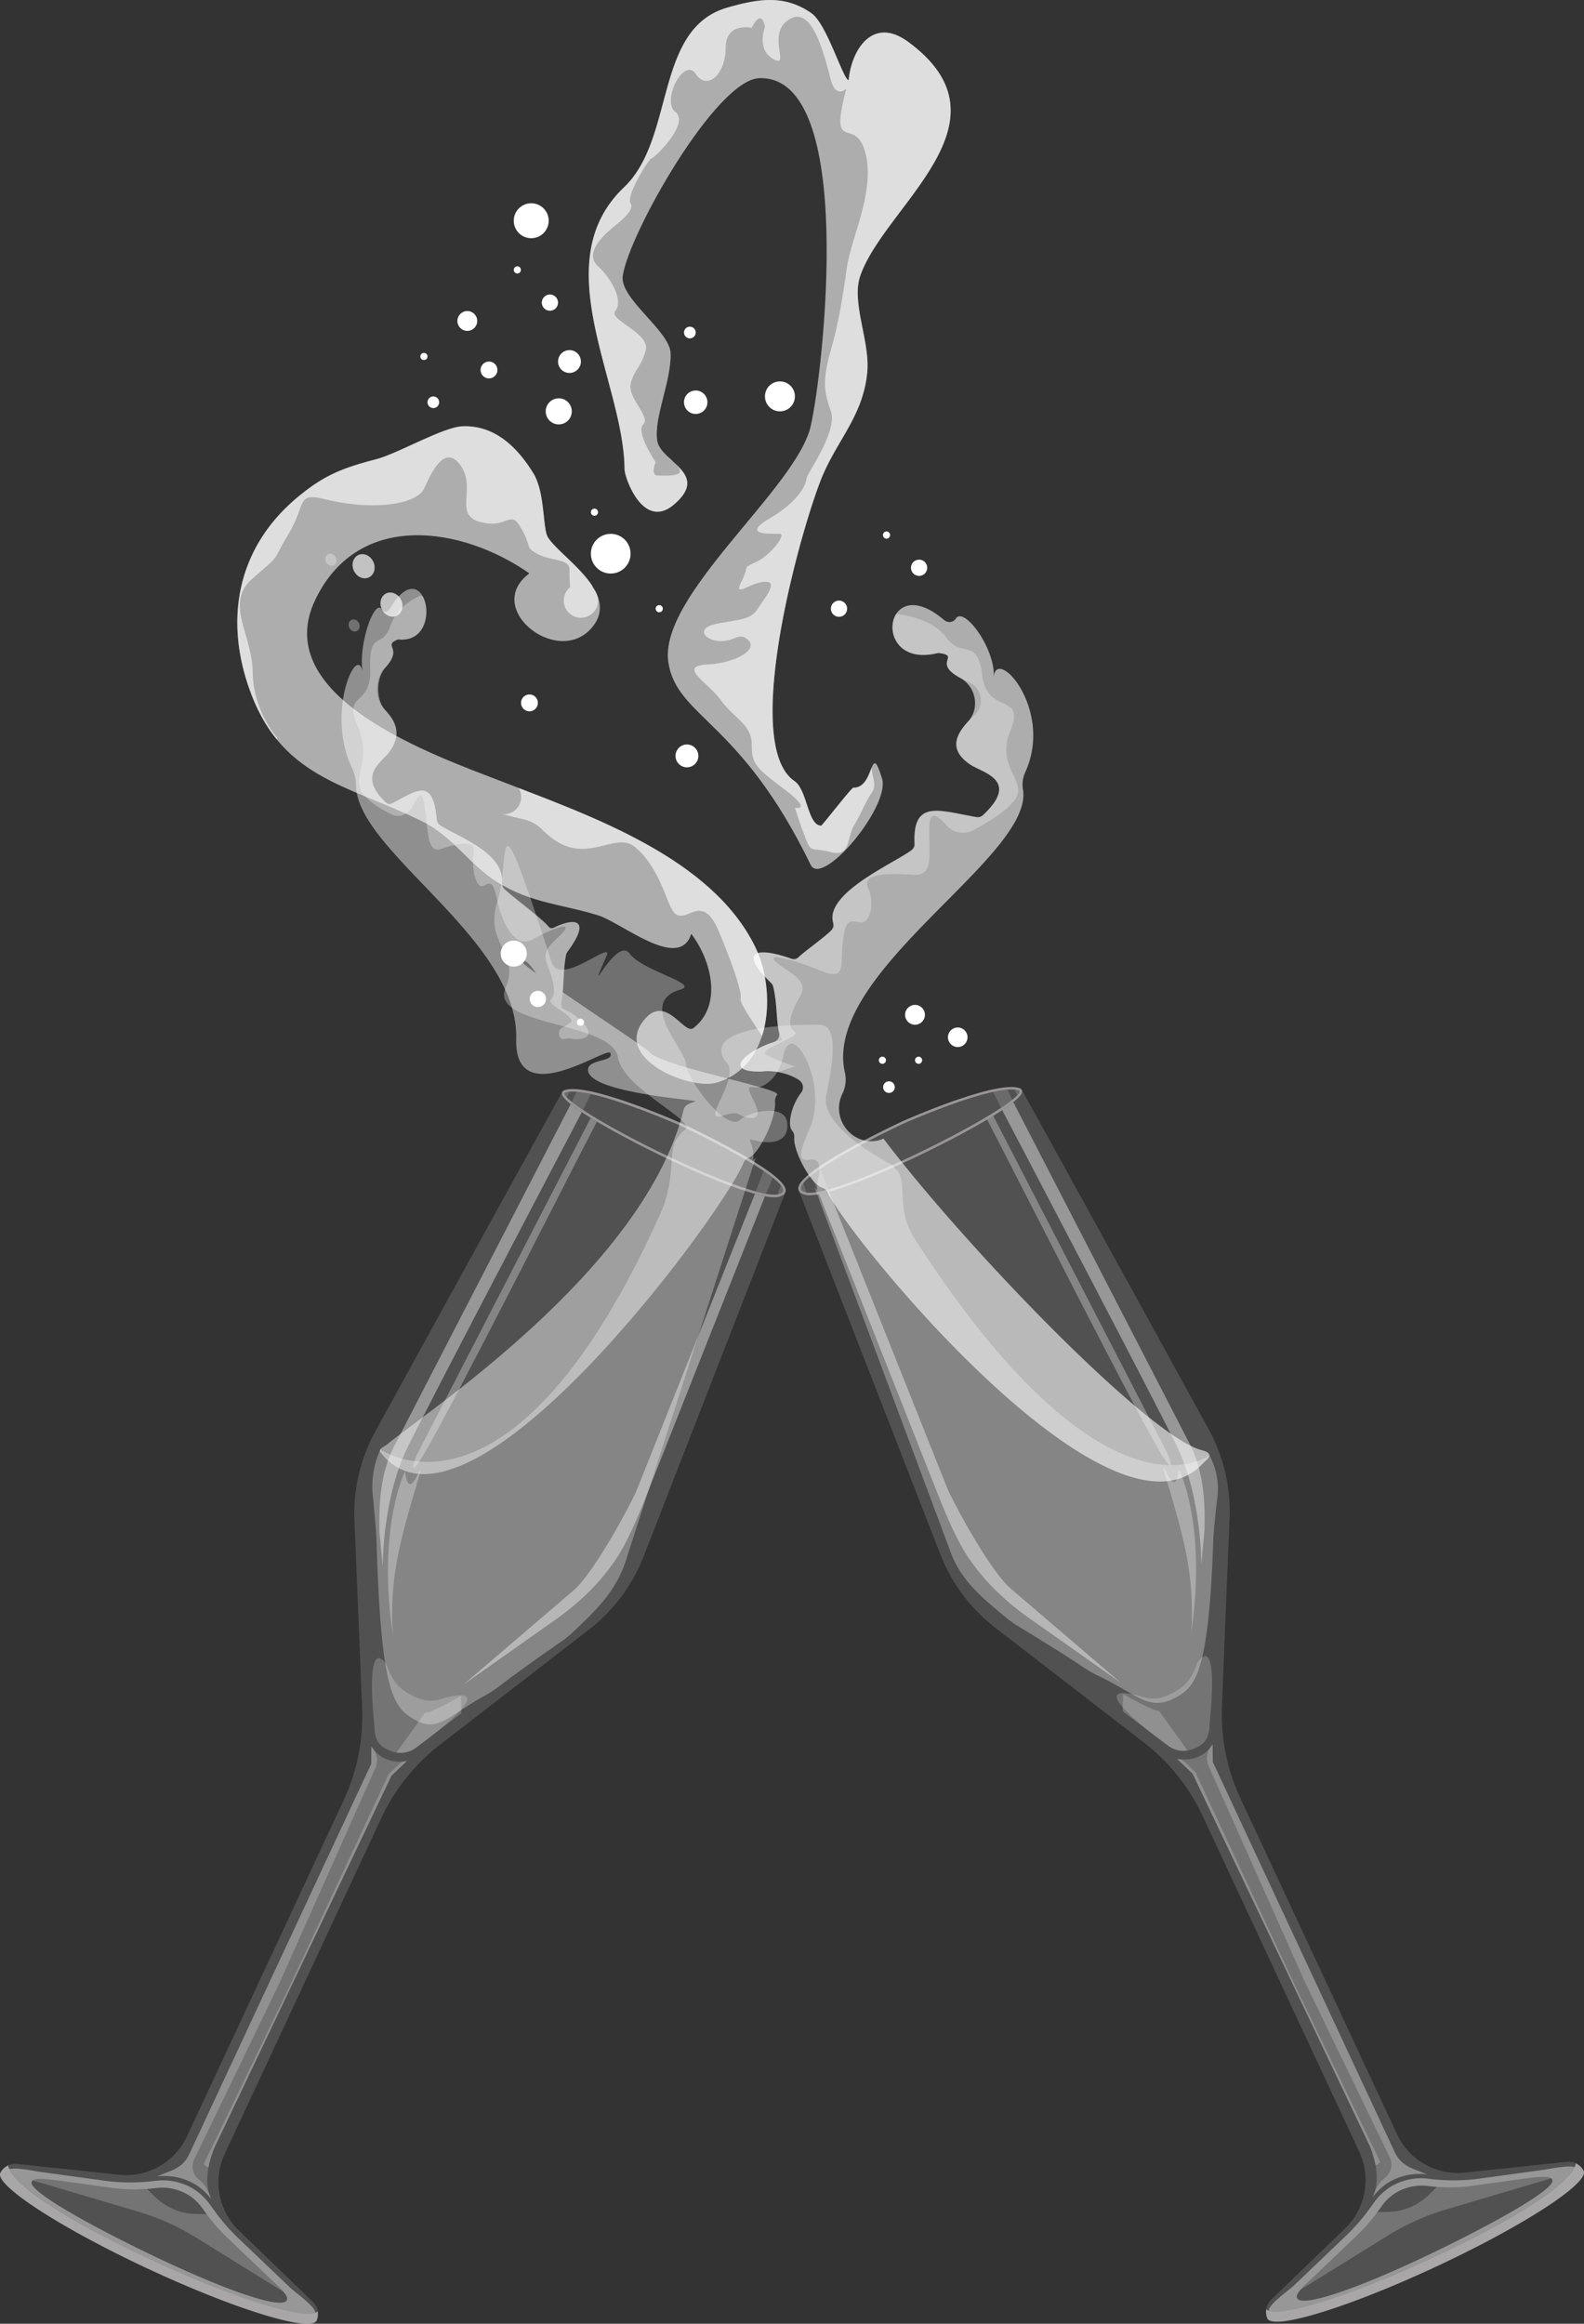 <svg xmlns="http://www.w3.org/2000/svg" viewBox="0 0 1216.03 1783.49"><rect x="0" y="0" width="1216.03" height="1783.49" fill="#333333" stroke="none"/><defs><style>.cls-1,.cls-8{opacity:0.15;}.cls-10,.cls-12,.cls-2,.cls-4,.cls-6,.cls-7,.cls-8{fill:#fff;}.cls-3{fill:#fffafe;}.cls-3,.cls-5{opacity:0.5;}.cls-4{opacity:0.2;}.cls-5{fill:#fffdfd;}.cls-6{opacity:0.4;}.cls-7{opacity:0.3;}.cls-9{opacity:0.45;}.cls-10,.cls-11{opacity:0.6;}.cls-12{opacity:0.7;}</style></defs><title>WineGlass-s3</title><g id="Layer_2" data-name="Layer 2"><g id="HeartSpill"><g id="slide3"><g id="wineglassLeft"><g class="cls-1"><path class="cls-2" d="M243.31,1780.51a13,13,0,0,0-3.18-13.87l-56.63-54.57a51.55,51.55,0,0,1-11-58.9l120.23-257.83A152.79,152.79,0,0,1,337.86,1339L452,1250.82a131.39,131.39,0,0,0,42.13-56.32L598.7,926c1.9-5.39,3.61-8.45,4.09-10.6-.69,1.45-2.3,2.52-4.81,3.19-10.84,2.9-46.9-11.13-80.18-26.65q-4.93-2.3-9.75-4.63c-35.14-17-74.09-38.91-76.57-47.06a2.72,2.72,0,0,1,.07-1.95c-6.23,10.68-143.36,260.19-143.36,260.19a131.39,131.39,0,0,0-16.07,68.48L278,1311a152.79,152.79,0,0,1-14.19,70.76L143.55,1639.64a51.55,51.55,0,0,1-52.16,29.48l-78.21-8.3a13,13,0,0,0-12.67,6.48,6.26,6.26,0,0,0-.47,1.2c-1.53,10.31,48.39,42.38,113.74,72.85,65.53,30.56,122.31,48.19,129,40.24A4.83,4.83,0,0,0,243.31,1780.51Z"/></g><path class="cls-3" d="M517.8,891.89q-4.93-2.3-9.75-4.63c-35.14-17-74.09-38.91-76.57-47.06a2.64,2.64,0,0,1,1.87-3.46c17.71-6.34,86.33,23.86,89.25,25.14h0l.27.13c9.56,4.46,81.52,38.48,80.29,52-.2,2.15-1.94,3.68-5.19,4.55C587.14,921.44,551.08,907.41,517.8,891.89Zm4-28.18c-1.14-.5-70.85-31.14-87.77-25.09-.78.28-.76.56-.63,1,1.92,6.29,34.39,26,75.54,45.85,44.42,21.43,79.18,33.66,88.56,31.15,2.35-.63,3.6-1.57,3.71-2.8C602,904.56,554.18,878.77,521.77,863.71Z"/><path class="cls-4" d="M150.56,1677q.65.42,1.29.86a44.73,44.73,0,0,1,10.24,9.95h0s-8-13.73,2.42-39.17l136-285.72,12-11.41s-17.31,4.4-27.4-11L285,1353.9c-.09.16-.18.32-.26.49l-135.4,290.38h0s-1,2.3-1.42,3.05c-3.33,6.35-4.52,13.86-18.3,19-2.28.84-9,3.64-9,3.64A45.7,45.7,0,0,1,150.56,1677Z"/><path class="cls-4" d="M45.65,1673.69c-3.51-.26-17.1-2.77-20.49-.21l80.68,23.89a184.06,184.06,0,0,1,44.71,20l67.21,41.66c-3.15-3.82-8.1-8-9.73-9.66l-34.28-32.72a126.15,126.15,0,0,1-14.84-17l-.2-.27-8.26-.15A46.07,46.07,0,0,1,119,1686.06l-6.13-6a125.92,125.92,0,0,1-26.79-.78Z"/><path class="cls-5" d="M243.31,1780.51a4.83,4.83,0,0,1-.56,1.07c-6.66,8-63.44-9.68-129-40.24C48.42,1710.87-1.5,1678.8,0,1668.49a6.26,6.26,0,0,1,.47-1.2l.55-.84a12.32,12.32,0,0,1,4.47-4.07l.94-.5c-.1.14-3.46,19.63,110.84,72.93,64,29.85,120,47,126.62,39.07a12.51,12.51,0,0,1,.11,3.49A16.18,16.18,0,0,1,243.31,1780.51Z"/><path class="cls-6" d="M117.32,1734.81c59.8,27.89,112.6,44.72,124.68,40.32.5-4.76-16.31-16.34-19.29-19.4l-40.11-38.29a147.58,147.58,0,0,1-17.37-19.85l-4.25-5.83a44.82,44.82,0,0,0-10.69-10.61q-.64-.44-1.29-.86a45.33,45.33,0,0,0-30-6.48l-1.25.15a148,148,0,0,1-37.75-.3l-47.29-6.51c-3.81-.28-19.87-4-25.56-2.33C10.4,1672,27.67,1693,117.32,1734.81Zm-71.66-61.13,40.42,5.57a126.52,126.52,0,0,0,32.26.26l1.07-.13a38.74,38.74,0,0,1,25.63,5.54l1.11.73a38.31,38.31,0,0,1,9.13,9.07l3.63,5a126.15,126.15,0,0,0,14.84,17L208,1749.4c2.62,2.7,13.77,11.77,12.33,15.56a4.23,4.23,0,0,1-.44.85c-5.09,6.39-45.5-8-92.38-29.82S22.81,1683.1,24.23,1675a5.48,5.48,0,0,1,.38-.95C26.6,1670.55,41.9,1673.41,45.65,1673.69Z"/><path class="cls-4" d="M162.09,1687.77a44.73,44.73,0,0,0-10.24-9.95q-.64-.44-1.29-.86a45.7,45.7,0,0,0-30-6.54s6.72-2.8,9-3.64c13.78-5.11,15-12.61,18.3-19,.39-.75,1.42-3.05,1.42-3.05h0l135.4-290.38c.08-.17.17-.32.26-.49l.14-13.49h0a15.22,15.22,0,0,1,3,16.81l-73.82,165.44-65.18,134.75a12.77,12.77,0,0,0,3.76,15.68C156.41,1675.83,160.07,1680.34,162.09,1687.77Z"/><path class="cls-4" d="M319.22,1341.48,354.15,1315l-.32-13.43h0a219,219,0,0,1-22.92,11.92,15.68,15.68,0,0,1-4.67,1.14h0l-21.9,30.46h0A19.93,19.93,0,0,0,319.22,1341.48Z"/><path class="cls-7" d="M311,1129.16s-21.8,42.8-9.3,126.43c0,0-3.06-27,3.63-61,7.27-37,24-80.73,14.63-61.52C312.38,1148.52,311,1129.16,311,1129.16Z"/><path class="cls-4" d="M341.47,1303.08h0c-7.83,2.95-14.75,3.33-23.62-1.07s-15.77-8.78-21.09-24.28c0,0-16.65-27.61-9.38,46.68h0c0,.69.06,1.3.08,1.8.29,7.46,2.72,13.19,9.49,16.34l2,.94a19.94,19.94,0,0,0,20.26-2l2.77-2.09S389.57,1290.68,341.47,1303.08Z"/><path class="cls-6" d="M313.13,1110.31c19.86-40.09,111.7-215.13,133.5-256.65-3.31-2.19-6.19-4.24-8.56-6.1L303.19,1108.82c-10.76,20.46-12.5,43.38-11.87,66.66l2.49,27.39S293.2,1150.55,313.13,1110.31Z"/><path class="cls-7" d="M453.5,858,319.67,1117.25c-7.46,20,3.77,2.24,6.28-2.06,23.65-40.46,108.66-209,132.28-254.31Q455.79,859.43,453.5,858Z"/><path class="cls-6" d="M496.14,1148.15l91.11-230c-2.36-.47-4.94-1-7.72-1.82L489,1143.23c-2.64,7.23-32.1,63.2-48.87,77.55L355.71,1293l64.67-45.61c18.85-12.78,35.5-27.19,48.86-45.63l2-2.74C480.9,1185.72,490.1,1163.5,496.14,1148.15Z"/><path class="cls-8" d="M439,845.66c2.25,1.81,5.13,3.88,8.56,6.15l6.09-12.13a80.75,80.75,0,0,0-11.05-1.74Z"/><path class="cls-8" d="M433.38,839.61a7.58,7.58,0,0,0,1.75,2.57l1.9-4.07V838a13.5,13.5,0,0,0-3,.65C433.22,838.91,433.25,839.19,433.38,839.61Z"/><path class="cls-8" d="M521.77,863.71c-1.14-.5-70.85-31.14-87.77-25.09-.78.28-.76.56-.63,1,1.92,6.29,34.39,26,75.54,45.85,44.42,21.43,79.18,33.66,88.56,31.15,2.35-.63,3.6-1.57,3.71-2.8C602,904.56,554.18,878.77,521.77,863.71Z"/><path class="cls-8" d="M580.11,914.38c2.94.8,5.6,1.43,7.94,1.86l5.23-12.37c-2-1.62-4.39-3.34-7-5.13Z"/><path class="cls-8" d="M599.46,909.77,597,916.71c.17,0,.35-.06.5-.1,2.35-.63,3.6-1.57,3.71-2.8S600.67,911.33,599.46,909.77Z"/><path class="cls-4" d="M300,1103.42,433.81,843.89"/><path class="cls-4" d="M392.87,1292.36l133.79-259.53"/><path class="cls-4" d="M300,1103.42,433.81,843.89"/><path class="cls-4" d="M160.12,1663.19a74.5,74.5,0,0,1,4.39-14.6l136-285.72,10-9.56,0,0h0l1.91-1.82a21.14,21.14,0,0,1-2.9.45c-2,.7-3.76,2.62-11.19,9.88l-76.89,164.5-65,134.57C158.38,1663,159.45,1663.54,160.12,1663.19Z"/><g id="Splash"><g id="flow" class="cls-9"><path class="cls-2" d="M441.14,797.5c21.58.55,5.59-16.65-7-22.36-2.16-1-3.42-4.24-2.85-7.47,1.54-8.76,1-22.34,3.13-34.11a7.62,7.62,0,0,1,1.28-3.16C454,705.58,441.76,703.92,425.1,712a3.35,3.35,0,0,1-4.27-1.26c-4.06-5.39-28.78-23.69-33.65-28.36a7.64,7.64,0,0,1-1.85-5.87c1.42-22.9-37.78-36-47.8-43.34a6.6,6.6,0,0,1-2.29-4.73c-3.1-32.72-15.8-21.14-34.88-11.52a3.18,3.18,0,0,1-3.73-.59c-23-21.29-3.47-31.31,2.24-39.15,10-13.76,4.59-23.73-2.92-31.9s-7.41-24.8.19-33.26c13.26-14.79-2.09-16.12,8.44-20.88a3.22,3.22,0,0,1,1.6-.28c36.41,3,20.19-69.45-6.85-23.72-1.65,2.79-4.64,3.18-6.33.53-5.4-8.46-18.18,27-14.59,48.3-4-23.53-28.82,31.13-7.91,74a30,30,0,0,1,2.79,12.7c.56,51,125,117.8,123,194.64-1.48,56.76,69.91,5.26,72.26,10.89,3,7.09-17,4.28-17.11,12.91-.15,17.89,86.2,23.16,82.44,24.25-3.42,1-8.1,2.44-9,6.22-30,122.15-197.27,231.74-227.28,256.69-3.06,2.54-7.68,3.59-5.18,6.78,65.92,84.32,262.71-183.8,278.41-222.61a6.56,6.56,0,0,1,4-3.86C582.89,885.81,596,857.62,595,846a8.69,8.69,0,0,1,1.61-5.82c3.6-4.88-91-22.12-98.18-32.88C496.25,804,397.55,740,400.63,737.71c8.29-6.28,34.63,58.41,39.85,59.7A3.08,3.08,0,0,0,441.14,797.5Z"/></g><path id="body" class="cls-7" d="M381.88,691.75c-10.46,32.95,17.79,39.39,6.26,66.32-12.85,30,81.46,25.47,86.33,53.55,4.24,24.45,61.67,49.25,51.27,55.64a14.24,14.24,0,0,0-4.27,4.14l-1.38,2-.15-.07c-7.6,9.69-.38,30.05-13,58.15-114.06,253.71-215,180.84-215,180.84l-1.61,4.18a68.43,68.43,0,0,0-4.15,31.29c1,10.28,2.27,23.44,2.86,33.15,3.29,119.62,13.06,129.67,29.77,139.19,17.56,10,26.83-4.34,54.08-19.14a80.17,80.17,0,0,0,11.39-7.51c13.77-10.87,49.45-35.58,49.45-35.58l5.1-4.28c17.34-16.51,33.74-31.28,41.69-56l96-297.84c1.74-6,3.41-9.59,3.85-12a5.19,5.19,0,0,1-2.07,2.62,31.25,31.25,0,0,0-.56-9.11c-1.39-6.57-5.29-7.65,3.6-5.57,12.14,2.83,25.06.06,22.87-14.65-2.11-14.24-29.62-7.64-35.77-1.69-10.68,10.32-41.46-31.64-41.84-42.77s-37.77-47.36-4.3-57.07c15.52-4.5-29.18-14.25-38.88-27.62-10.45-14.4-35.83,43.15-17.77,1.75,5.73-13.13-35.87,24.27-42.11,5C377.41,596.22,392.34,658.8,381.88,691.75Z"/><path id="highlight" class="cls-7" d="M431,769.13c1.93-8.83,1.14-23.72,3.56-36.33a5.06,5.06,0,0,1,.89-2.06c19.07-25.59,6-26.91-11.21-18.33a2.28,2.28,0,0,1-2.82-.71c-5.76-6.59-28.27-23.35-34.92-30.14a5.41,5.41,0,0,1-1.18-4.25c2.51-24.11-40-37.57-48.55-44.81a4.61,4.61,0,0,1-1.38-3.1c-2.87-33.15-15.11-22.74-33.64-13.19a5.32,5.32,0,0,1-6.37-1.16c-20.93-20.44-2-30.22,3.55-37.91,10.57-14.51,4-24.8-4.16-33.21-7.18-7.45-7-23.14.33-30.78,15.3-16-1.58-17.19,9.83-22.19a2.11,2.11,0,0,1,1-.17c20.39,1.89,24.46-19.73,19.42-31.51-.71-1.67-2.12-2.38-3.42-1.78-6.69,3.11-17.67,9.94-22.11,22.6-6.58,18.77-16.61,3.1-15.57,33S262.8,531,274.51,557.34s-5.92,40.21,4.89,52.8c5.57,6.49,14.3,11.57,21.46,15,6.23,3,13.2-.34,17-8.32,3-6.33,6.52-10.32,8.07,1.23,2.94,21.88,2.14,37,12.82,33.47s27.15-8.44,25,3.55,1.92,27.56,7.46,24.83,7.17-4.16,10.7,11.88S395,728.64,408.78,721s30.85-14.24,23.82-5.93-17.31,13.06-12.71,24.67,7.8,23,3.09,27.11,21,13.73,14.69,18.21a64.77,64.77,0,0,1-6.54,4c-2.65,1.44-2.66,6.9,0,8.23h0a2.13,2.13,0,0,0,1.4.19,18.67,18.67,0,0,1,8.07,0,2.07,2.07,0,0,0,.46.07c22.41.63,4.68-17.72-8.1-22.86C431.32,774,430.45,771.49,431,769.13Z"/></g><g id="spill"><path id="spill-2" data-name="spill" class="cls-10" d="M579.84,726.94C546.41,658,451.94,625.74,386.31,600.2c-50.36-19.6-181.23-64.26-144-140.45,33.44-68.5,112.9-55.41,164.09-19.69-37,27.69,25.18,74.91,50,39,17.78-25.82-27-52.08-35.85-66.82-4-6.75-2-34.23-11.09-49-12.37-20.06-29.68-37.12-54.69-36-14.66.68-49.45,20.91-65.52,25.12-26.23,6.88-39.31,12-58.67,27.56C184,417.3,171.94,471.11,190.56,526.27c24,71.07,74.43,75.07,133.3,104,24.21,11.89,36.52,33.66,58.14,46.94,26.39,16.21,48.62,16.54,77.26,25.35,18,5.55,62.34,43.27,71.42,14.15,15.6,20.57,24.06,54.86,1.7,72.32-7.48,5.84-22-28.85-39.43-4.22-20.31,28.66,37.22,51.93,57,46.17C593.29,818.4,595.87,760,579.84,726.94Z"/><path id="highlight-2" data-name="highlight" class="cls-10" d="M194,443.87c22.08-19.16,13.58-10.65,27.58-34.16s5.5-32,28.16-26.5c39.33,9.55,70.56,3,75.7-8s15.64-35.5,28.14-18-5.84,38,15.33,43.5,22.45-10.5,31.06,4.5,2.8,14.69,13,20.1,24.32,3.4,24.24,11.9a111.45,111.45,0,0,0,.56,13.42,13.17,13.17,0,1,0,20.79,6.44q-.56-1.43-1.27-2.84a13.26,13.26,0,0,0-2.06-2.66l-.84-2.34c-9.8-14.82-28.52-28.08-33.89-37.05-4-6.75-2-34.23-11.09-49-12.37-20.06-29.68-37.12-54.69-36-14.66.68-49.45,20.91-65.52,25.12-26.23,6.88-39.31,12-58.67,27.56C184,417.3,171.94,471.11,190.56,526.27c5.81,17.2,13.17,30.47,21.82,41.11l.71-.67s-18.67-20.5-19.08-50.5S171.93,463,194,443.87Z"/><path id="hightlight" class="cls-10" d="M398.1,604.76h0a13.16,13.16,0,0,1-13.06,20l17.49,4.23a28.56,28.56,0,0,1,13.79,7.77c31,31.83,54.34.22,70.65,13,19,14.92,24.75,43.19,30,50,9.17,12,21.46-17,34.82,15s18.06,48.94,16.71,52c-1,2.21,10.34,19.3,16.55,28.39,7.08-22.15,4-49.27-5.15-68.13C548.36,662,462.78,629.64,398.1,604.76Z"/></g></g><g id="wineglassRight"><g id="WineGlass"><g class="cls-1"><path class="cls-2" d="M972.72,1778.92A13,13,0,0,1,975.9,1765l56.63-54.57a51.55,51.55,0,0,0,11-58.9L923.26,1393.74a152.79,152.79,0,0,0-45.09-56.35L764,1249.22a131.39,131.39,0,0,1-42.13-56.32L617.34,924.36c-1.9-5.39-3.61-8.45-4.09-10.6.69,1.45,2.3,2.52,4.81,3.19,10.84,2.9,46.9-11.13,80.18-26.65q4.93-2.3,9.75-4.63c35.14-17,74.09-38.91,76.57-47.06a2.72,2.72,0,0,0-.07-1.95c6.23,10.68,143.36,260.19,143.36,260.19a131.39,131.39,0,0,1,16.07,68.48l-5.84,144.11a152.79,152.79,0,0,0,14.19,70.76L1072.49,1638a51.55,51.55,0,0,0,52.16,29.48l78.21-8.3a13,13,0,0,1,12.67,6.48,6.26,6.26,0,0,1,.47,1.2c1.53,10.31-48.39,42.38-113.74,72.85-65.53,30.56-122.31,48.19-129,40.24A4.83,4.83,0,0,1,972.72,1778.92Z"/></g><path class="cls-3" d="M618.05,917c-3.25-.87-5-2.4-5.19-4.55-1.22-13.48,70.73-47.51,80.29-52l.27-.13h0c2.91-1.29,71.53-31.48,89.25-25.14a2.64,2.64,0,0,1,1.87,3.46c-2.49,8.15-41.44,30.11-76.57,47.06q-4.81,2.32-9.75,4.63C665,905.82,628.89,919.85,618.05,917Zm-3.21-4.73c.11,1.23,1.36,2.17,3.71,2.8,9.38,2.51,44.14-9.71,88.56-31.15C748.26,864,780.74,844.31,782.66,838c.13-.43.15-.71-.63-1-16.92-6.05-86.63,24.58-87.77,25.09C661.85,877.18,614,903,614.84,912.22Z"/><path class="cls-4" d="M1065.47,1675.37q-.65.42-1.29.86a44.73,44.73,0,0,0-10.24,9.95h0s8-13.73-2.42-39.17l-136-285.72-12-11.41s17.31,4.4,27.4-11l.14,13.49c.09.16.18.32.26.49l135.4,290.38h0s1,2.3,1.42,3.05c3.33,6.35,4.52,13.86,18.3,19,2.28.84,9,3.64,9,3.64A45.7,45.7,0,0,0,1065.47,1675.37Z"/><path class="cls-4" d="M1170.38,1672.09c3.51-.26,17.1-2.77,20.49-.21l-80.68,23.89a184.06,184.06,0,0,0-44.71,20l-67.21,41.66c3.15-3.82,8.1-8,9.73-9.66l34.28-32.72a126.15,126.15,0,0,0,14.84-17l.2-.27,8.26-.15a46.07,46.07,0,0,0,31.46-13.22l6.13-6a125.92,125.92,0,0,0,26.79-.78Z"/><path class="cls-5" d="M972.72,1778.92a4.83,4.83,0,0,0,.56,1.07c6.66,8,63.44-9.68,129-40.24,65.35-30.47,115.27-62.54,113.74-72.85a6.26,6.26,0,0,0-.47-1.2l-.55-.84a12.32,12.32,0,0,0-4.47-4.07l-.94-.5c.1.14,3.46,19.63-110.84,72.93-64,29.85-120,47-126.62,39.07a12.51,12.51,0,0,0-.11,3.49A16.18,16.18,0,0,0,972.72,1778.92Z"/><path class="cls-6" d="M1208.86,1663.23c-5.69-1.72-21.75,2-25.56,2.33l-47.29,6.51a148,148,0,0,1-37.75.3l-1.25-.15a45.33,45.33,0,0,0-30,6.48q-.65.42-1.29.86a44.82,44.82,0,0,0-10.69,10.61l-4.25,5.83a147.58,147.58,0,0,1-17.37,19.85l-40.11,38.29c-3,3.06-19.78,14.64-19.29,19.4,12.08,4.41,64.88-12.43,124.68-40.32C1188.36,1691.42,1205.63,1670.41,1208.86,1663.23Zm-17.44,9.27a5.48,5.48,0,0,1,.38.95c1.42,8.07-56.55,39.16-103.31,61s-87.29,36.21-92.38,29.82a4.23,4.23,0,0,1-.44-.85c-1.44-3.8,9.71-12.87,12.33-15.56l34.28-32.72a126.15,126.15,0,0,0,14.84-17l3.63-5a38.31,38.31,0,0,1,9.13-9.07l1.11-.73a38.74,38.74,0,0,1,25.63-5.54l1.07.13a126.52,126.52,0,0,0,32.26-.26l40.42-5.57C1174.13,1671.82,1189.44,1669,1191.42,1672.5Z"/><path class="cls-4" d="M1053.94,1686.17a44.73,44.73,0,0,1,10.24-9.95q.64-.44,1.29-.86a45.7,45.7,0,0,1,30-6.54s-6.72-2.8-9-3.64c-13.78-5.11-15-12.61-18.3-19-.39-.75-1.42-3.05-1.42-3.05h0L931.31,1352.8c-.08-.17-.17-.32-.26-.49l-.14-13.49h0a15.22,15.22,0,0,0-3,16.81l73.82,165.44,65.18,134.75a12.77,12.77,0,0,1-3.76,15.68C1059.62,1674.24,1056,1678.75,1053.94,1686.17Z"/><path class="cls-4" d="M896.81,1339.89l-34.93-26.44.32-13.43h0a219,219,0,0,0,22.92,11.92,15.68,15.68,0,0,0,4.67,1.14h0l21.9,30.46h0A19.93,19.93,0,0,1,896.81,1339.89Z"/><path class="cls-7" d="M905.07,1127.57s21.8,42.8,9.3,126.43c0,0,3.06-27-3.63-61-7.27-37-24-80.73-14.63-61.52C903.66,1146.93,905.07,1127.57,905.07,1127.57Z"/><path class="cls-4" d="M874.56,1301.49h0c7.83,2.95,14.75,3.33,23.62-1.07s15.77-8.78,21.09-24.28c0,0,16.65-27.61,9.38,46.68h0c0,.69-.06,1.3-.08,1.8-.29,7.46-2.72,13.19-9.49,16.34l-2,.94a19.94,19.94,0,0,1-20.26-2l-2.77-2.09S826.47,1289.09,874.56,1301.49Z"/><path class="cls-6" d="M902.9,1108.72C883,1068.63,791.2,893.59,769.4,852.06c3.31-2.19,6.19-4.24,8.56-6.1l134.88,261.27c10.76,20.46,12.5,43.38,11.87,66.66l-2.49,27.39S922.83,1149,902.9,1108.72Z"/><path class="cls-7" d="M762.53,856.43l133.83,259.22c7.46,20-3.77,2.24-6.28-2.06-23.65-40.46-108.66-209-132.28-254.31Q760.24,857.84,762.53,856.43Z"/><path class="cls-6" d="M719.89,1146.56l-91.11-230c2.36-.47,4.94-1,7.72-1.82L727,1141.64c2.64,7.23,32.1,63.2,48.87,77.55l84.45,72.26-64.67-45.61c-18.85-12.78-35.5-27.19-48.86-45.63l-2-2.74C735.14,1184.13,725.93,1161.9,719.89,1146.56Z"/><path class="cls-8" d="M777.07,844.07c-2.25,1.81-5.13,3.88-8.56,6.15l-6.09-12.13a80.75,80.75,0,0,1,11.05-1.74Z"/><path class="cls-8" d="M782.66,838a7.58,7.58,0,0,1-1.75,2.57l-1.9-4.07v-.13a13.5,13.5,0,0,1,3,.65C782.81,837.31,782.79,837.59,782.66,838Z"/><path class="cls-8" d="M694.26,862.12C695.4,861.62,765.11,831,782,837c.78.28.76.56.63,1-1.92,6.29-34.39,26-75.54,45.85-44.42,21.43-79.18,33.66-88.56,31.15-2.35-.63-3.6-1.57-3.71-2.8C614,903,661.85,877.18,694.26,862.12Z"/><path class="cls-8" d="M635.92,912.79c-2.94.8-5.6,1.43-7.94,1.86l-5.23-12.37c2-1.62,4.39-3.34,7-5.13Z"/><path class="cls-8" d="M616.58,908.18l2.48,6.94c-.17,0-.35-.06-.5-.1-2.35-.63-3.6-1.57-3.71-2.8S615.36,909.74,616.58,908.18Z"/><path class="cls-4" d="M916,1101.83,782.22,842.3"/><path class="cls-4" d="M823.16,1290.77,689.37,1031.24"/><path class="cls-4" d="M916,1101.83,782.22,842.3"/><path class="cls-4" d="M1055.91,1661.6a74.5,74.5,0,0,0-4.39-14.6l-136-285.72-10-9.56,0,0h0l-1.91-1.82a21.14,21.14,0,0,0,2.9.45c2,.7,3.76,2.62,11.19,9.88l76.89,164.5,65,134.57C1057.66,1661.4,1056.59,1661.95,1055.91,1661.6Z"/></g><g id="Splash-2" data-name="Splash"><g id="flow-2" data-name="flow" class="cls-11"><path class="cls-2" d="M583.77,822.47c-31.19.1-8.07-17.08,10.18-22.63a6.25,6.25,0,0,0,4.13-7.56c-2.21-9-1.42-22.79-4.47-34.82a6.84,6.84,0,0,0-1.85-3.24c-26.5-25.67-8.77-27.1,15.29-18.55a6,6,0,0,0,6.16-1.19c5.88-5.4,18.63-14.27,24.71-20.17a6.5,6.5,0,0,0,1.59-6.37c-6-22.78,47.37-45.62,60.19-55.4a6.29,6.29,0,0,0,2.37-5.29c-1.35-33.75,18.69-25.17,47.42-20.14a6,6,0,0,0,5.18-1.51c28.87-27.09-.56-32.43-10-38.94C728,575.23,734,563.85,743.2,553.78s6.15-26.81-6.09-33.49c-21.4-11.69.14-16.77-15.64-19a6.28,6.28,0,0,0-2.3.11c-51.08,12-40.81-65.11,5.53-25.59,2.83,2.41,7.13,2.08,9.06-1,6.17-9.85,30.51,22.84,29.15,45.15,1.51-24.7,46.3,24.37,24.18,72.67a22.87,22.87,0,0,0-1.76,13.3c8.62,51.47-154.45,140.44-136.71,217.25a24.68,24.68,0,0,1-2,16.44,25.14,25.14,0,0,0-.27,21.33c5.58,12.5,19.81,18.31,31.8,13l.1-.05c61.16,80.86,202.69,228.43,244.46,239.16,10.55,2.71,3.73,7,1.1,9.83-69.5,75.36-272-172.57-288.53-207.78a6.63,6.63,0,0,0-4.16-3.53C622.52,909,608.8,883.41,609.77,873a7.1,7.1,0,0,0-1.69-5.27c-3.79-4.45-.56-19.51,7-29.14a6.67,6.67,0,0,0-1.62-9.61c-8.72-5.77-21.19-7.75-28.74-6.54A6.06,6.06,0,0,1,583.77,822.47Z"/></g><path id="body-2" data-name="body" class="cls-7" d="M628.79,786.49c15.58,0,10.64,29,5.48,54.33-4.5,22,37.5,46.21,48.44,52.1a14.43,14.43,0,0,1,4.49,3.78l1.45,1.84.15-.06c8,8.83-1.43,29.26,13.64,52.64,146.68,227.59,226.16,165.7,226.16,165.7l1.69,3.79a53.92,53.92,0,0,1,4.33,28.29c-1.1,9.26-2.42,21.13-3.05,29.89-3.6,107.93-13.9,116.9-31.51,125.3-18.5,8.83-28.25-4.22-56.92-17.9a87.9,87.9,0,0,1-12-6.91c-14.49-10-52-32.68-52-32.68l-5.37-3.92c-18.24-15.1-35.49-28.62-43.83-51L629.22,921.74c-1.83-5.41-3.58-8.7-4-10.85a4.94,4.94,0,0,0,2.18,2.39,24.23,24.23,0,0,1,.6-8.22c1.47-5.91,3-16.73-6.39-15-12.79,2.42-4-13.73.92-26.43C635.39,830,607,779.68,601.2,811c-2.45,13.21-13.24,25.28-23.11,23.39-11.51-2.2,14.79,24.57-2.33,23.64-9.94-.54-5.5-6.57-21.58-1.59s12.25-26.11,4.58-39.95C558.76,816.49,525.81,786.27,628.79,786.49Z"/><path id="highlight-3" data-name="highlight" class="cls-7" d="M600.66,798.33c-5.72-7.76-3-27.21-7.59-42.86-29.78-28.21-8.54-28.57,17.71-18.41,4.06-5.46,26.18-19.88,30-26-13.41-26,57.19-53,61.5-61.06C699.68,613,720,622,749.59,627.13a5.85,5.85,0,0,0,5-1.46c29-27.14-.49-32.48-10-39-19.84-13.65-7.51-27.22,4.12-38.57,7.47-7.3,4.84-20.31-4.91-24.55-33-14.34-4-20.08-23.6-22.42-31.5,8-40.36-17.2-32.26-29.88,9.29,1.08,28.87,4.85,38.31,17.8,12.62,17.32,24.08-.93,27.85,29.51s33.51,12.8,21.53,42.22,15.43,39.1,2.33,54.44c-7.58,8.87-21.11,16.91-31.18,22.12a16.82,16.82,0,0,1-20.44-4.19c-5.75-6.68-12.7-11.93-12.9,1.36-.34,22.78,3.47,37.87-12.31,36.88s-40-1.89-34.8,9.68,2.11,28.26-6.21,26.86-10.89-2.44-13.08,14.59,3.37,30.81-16.48,22.68-44.55-15.17-34.41-6.55,25,13.67,18.33,25.41-11.3,23.29-4.5,27.56-30.35,13.53-21.25,18.24,21.52,8.53,21.52,8.53l-13,4.42a38.48,38.48,0,0,0-13-.32C548.25,822.78,582.5,800.67,600.66,798.33Z"/></g><g id="spill-3" data-name="spill"><path id="spill-4" data-name="spill" class="cls-10" d="M697,32c-26.46-19.35-43.12,5-45.54,29.68-4.66-1.6-16.66-43.31-28.64-51.61-21-14.52-41-10.85-64.07-4.34-56.94,16-40.08,100.35-79.66,138-61,58,0,150,.37,216.35,0,6.56,14.35,47.3,37.94,27.15,28.14-24-10.6-32.73-12.88-49.24-2.52-18.18,10.75-44.69,10.33-66.64-.34-17.34-39.3-42-36.76-59.63,4.62-32.13,71.63-150.91,105-151.75,75-1.9,48.85,225.69,39.24,267.25-11.08,47.92-117.49,130.08-109.2,181.5,6.77,42,55.35,44,109.2,155,8.65,17.83,61.53-44.92,54.77-66.39-9.39-29.84-5.25,7.77-22,7.21-1.36,0-24,29.17-24.64,29.17-10.54,0-10.51-27.38-20.55-34.22-42.69-29.09,7.58-203.44,22.6-236.78,12.3-27.3,30.06-45,33.24-76.57,2.44-24.2-12.58-53.94-5.23-74.76C679.55,157.39,780.94,93.36,697,32ZM511,202.23c-.21.48-.58,1.29,0,0Z"/><path id="highlight-4" data-name="highlight" class="cls-10" d="M655.09,604.54c-1.36,0-24,29.17-24.64,29.17-10.54,0-10.51-27.38-20.55-34.22-42.69-29.09,7.58-203.44,22.6-236.78,12.3-27.3,30.06-45,33.24-76.57,2.44-24.2-12.58-53.94-5.23-74.76,19-54,120.44-118,36.5-179.4-26.46-19.35-43.12,5-45.54,29.68-4.66-1.6-16.66-43.31-28.64-51.61-21-14.52-41-10.85-64.07-4.34-56.94,16-40.08,100.35-79.66,138-61,58,0,150,.37,216.35,0,6.56,14.35,47.3,37.94,27.15,20.13-17.19,6-26.54-4.45-36.5a11.64,11.64,0,0,0,3.21,3h0c6.42,5.89,13.2,12.44-12,11.19-4.75-1.06-.83-10.17-.83-10.17s-15.58-23.33-9.58-29-11.33-19.69-9.67-30.35,8.33-13.33,11.67-26.67-29.33-23.33-23.33-30.21-2-23.79-13.32-34.11S464.43,180,468.85,176s18.91-14,15.24-20,14.33-34.62,16.33-34.62,29.33-26.67,18.17-35.32,6.5-42.68,15.5-29.34,23,0,23-20,20-15.33,20-15.33c8-16,10.16-.67,10.16-.67S580.43,38,593.76,45.38s-5.33-18.67,11.33-30,25.54,18,32.77,46c2.81,10.9,8.55,9.85,11.87,6.66-13.15,49.88,5.07,22.54,13.36,45.34,10.67,29.33-9.33,68-12.76,91s-5.91,41-12.48,64.32-5.43,31.33,0,47S619.09,364,619.09,367.38s-4.67,16.67-28.19,30.47,2.85,11.53,7.85,11.87-7,16.33-18.33,21.66-4.67,2-11.26,15.12,7.26.21,18.09,0-.16,12.21-5.49,20.68-14,8.2-31.33,11.53S541.09,492,553.32,492s13.78-7.33,21.11-.67-8,17.33-31.33,18.67,0,13.33,10.22,27.33,23.78,18.67,23.78,34,3.33,18,25.33,34.66,7.83,14,7.83,14,3.5,11.33,8.17,23.33,4,6.67,19.43,10.67,11.9-10.67,17.9-20.67,8.67-18,13.33-24.67,0-12,.16-19.79C667,594.33,664,604.84,655.09,604.54Z"/></g></g><g id="DropletGroup"><path id="droplet" class="cls-12" d="M287.59,436.28c-.33,5-4.39,8.37-9.06,7.44s-8.2-5.77-7.87-10.81,4.39-8.37,9.06-7.44S287.91,431.24,287.59,436.28Z"/><path id="droplet-2" data-name="droplet" class="cls-12" d="M309,465.72c-.33,5-4.39,8.37-9.06,7.44s-8.2-5.77-7.87-10.81,4.39-8.37,9.06-7.44S309.37,460.69,309,465.72Z"/><path id="droplet-3" data-name="droplet" class="cls-7" d="M276.11,480.88a3.8,3.8,0,0,1-4.53,3.72,5.21,5.21,0,0,1-3.94-5.4,3.8,3.8,0,0,1,4.53-3.72A5.21,5.21,0,0,1,276.11,480.88Z"/><path id="droplet-4" data-name="droplet" class="cls-7" d="M258.23,430.44a3.8,3.8,0,0,1-4.53,3.72,5.21,5.21,0,0,1-3.94-5.4,3.8,3.8,0,0,1,4.53-3.72A5.21,5.21,0,0,1,258.23,430.44Z"/><circle id="droplet-5" data-name="droplet" class="cls-2" cx="428.95" cy="315.72" r="10.01"/><circle id="droplet-6" data-name="droplet" class="cls-2" cx="422.17" cy="232.27" r="6.24"/><circle id="droplet-7" data-name="droplet" class="cls-2" cx="437.18" cy="277.48" r="8.77"/><circle id="droplet-8" data-name="droplet" class="cls-2" cx="468.85" cy="424.96" r="15.24"/><circle id="droplet-9" data-name="droplet" class="cls-2" cx="332.68" cy="308.71" r="4.48" transform="translate(-80.19 120.24) rotate(-18.32)"/><circle id="droplet-10" data-name="droplet" class="cls-2" cx="407.82" cy="169.41" r="13.41"/><circle id="droplet-11" data-name="droplet" class="cls-2" cx="534.09" cy="308.71" r="9"/><circle id="droplet-12" data-name="droplet" class="cls-2" cx="529.59" cy="255.21" r="4.5"/><circle id="droplet-13" data-name="droplet" class="cls-2" cx="598.75" cy="304.22" r="11.5"/><circle id="droplet-14" data-name="droplet" class="cls-2" cx="506.09" cy="467.18" r="2.75"/><circle id="droplet-15" data-name="droplet" class="cls-2" cx="456.36" cy="393.11" r="2.75"/><circle id="droplet-16" data-name="droplet" class="cls-2" cx="397.16" cy="207.15" r="2.75"/><circle id="droplet-17" data-name="droplet" class="cls-2" cx="705.58" cy="435.77" r="6.24"/><circle id="droplet-18" data-name="droplet" class="cls-2" cx="680.57" cy="410.65" r="2.75"/><circle id="droplet-19" data-name="droplet" class="cls-2" cx="412.94" cy="766.69" r="6.24"/><circle id="droplet-20" data-name="droplet" class="cls-2" cx="445.63" cy="784.58" r="2.75"/><circle id="droplet-21" data-name="droplet" class="cls-2" cx="325.45" cy="273.59" r="2.75"/><circle id="droplet-22" data-name="droplet" class="cls-2" cx="702.44" cy="778.87" r="7.62"/><circle id="droplet-23" data-name="droplet" class="cls-2" cx="682.46" cy="834.38" r="4.48"/><circle id="droplet-24" data-name="droplet" class="cls-2" cx="735.25" cy="796.1" r="7.52"/><circle id="droplet-25" data-name="droplet" class="cls-2" cx="705.19" cy="813.74" r="2.75"/><circle id="droplet-26" data-name="droplet" class="cls-2" cx="677.42" cy="813.74" r="2.75"/><circle id="droplet-27" data-name="droplet" class="cls-2" cx="375.4" cy="283.96" r="6.48"/><circle id="droplet-28" data-name="droplet" class="cls-2" cx="394.41" cy="731.88" r="10.01"/><circle id="droplet-29" data-name="droplet" class="cls-2" cx="644.1" cy="467.18" r="6.24"/><circle id="droplet-30" data-name="droplet" class="cls-2" cx="527.36" cy="580.16" r="8.77"/><circle id="droplet-31" data-name="droplet" class="cls-2" cx="406.46" cy="539.46" r="6.48"/><circle id="droplet-32" data-name="droplet" class="cls-2" cx="358.75" cy="246.34" r="7.62"/></g></g></g></g></svg>
